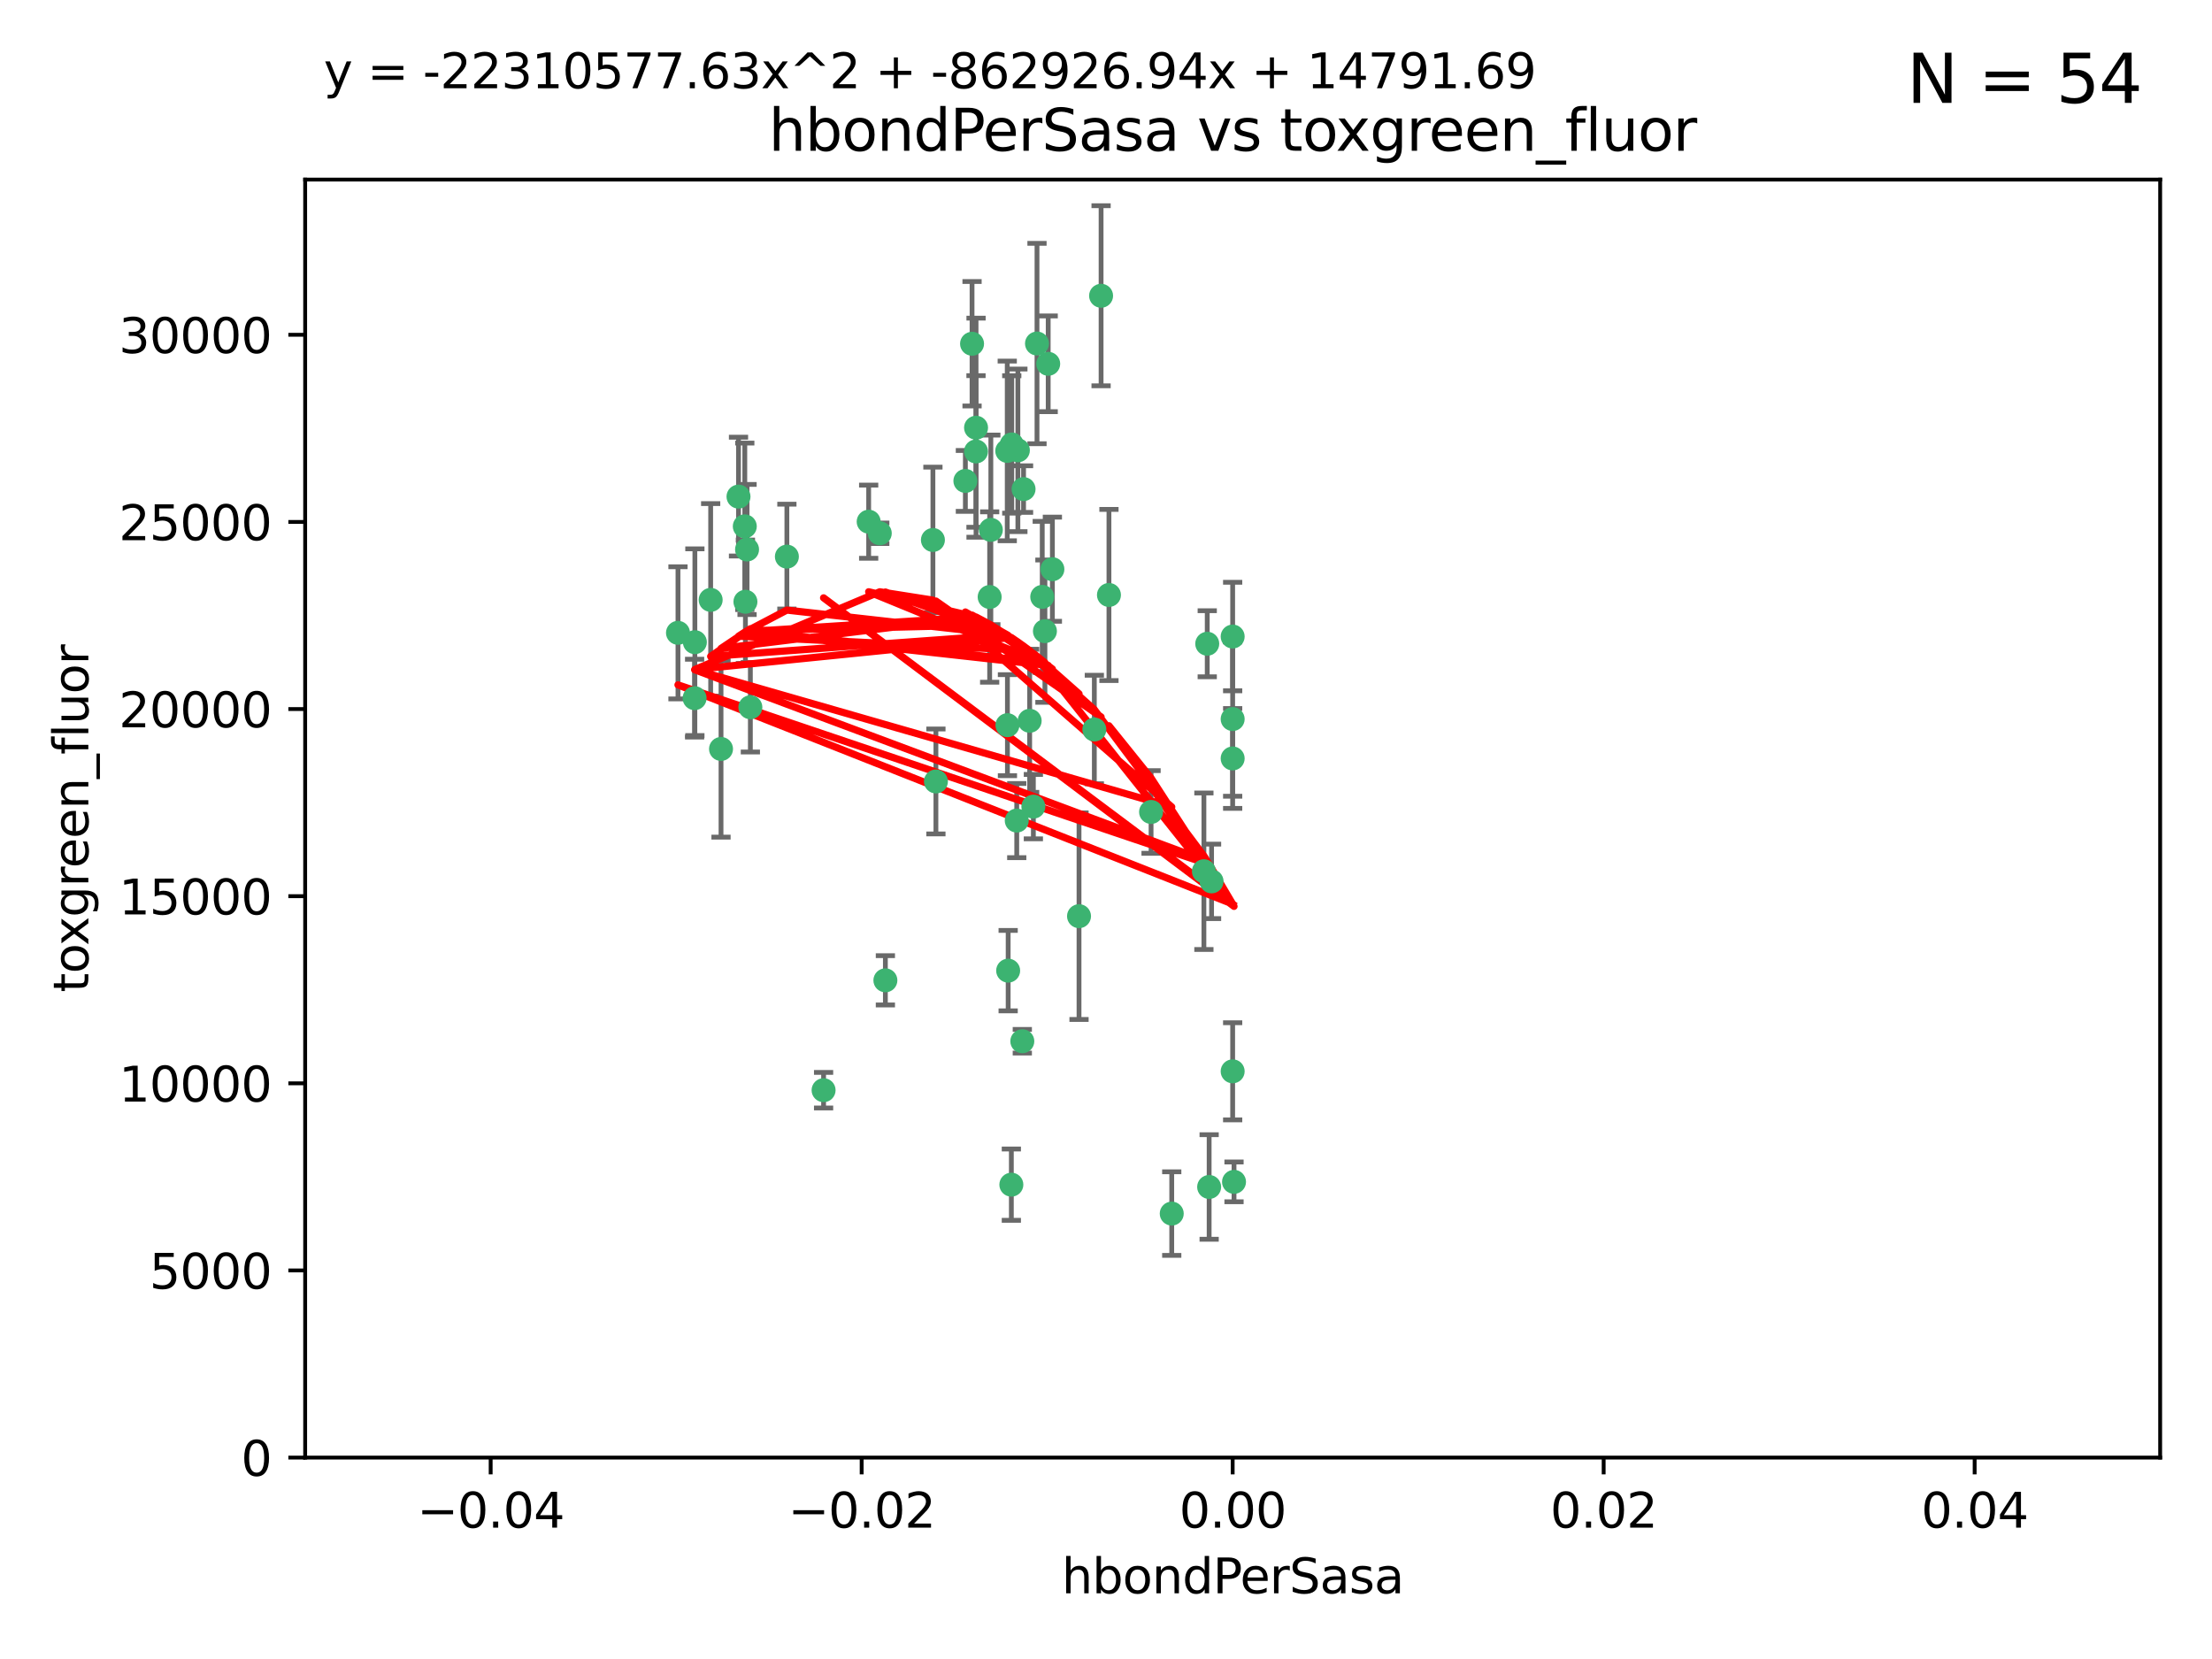 <?xml version="1.0" encoding="utf-8" standalone="no"?>
<!DOCTYPE svg PUBLIC "-//W3C//DTD SVG 1.1//EN"
  "http://www.w3.org/Graphics/SVG/1.1/DTD/svg11.dtd">
<svg xmlns:xlink="http://www.w3.org/1999/xlink" width="460.8pt" height="345.6pt" viewBox="0 0 460.8 345.6" xmlns="http://www.w3.org/2000/svg" version="1.1">
 <defs>
  <style type="text/css">*{stroke-linejoin: round; stroke-linecap: butt}</style>
 </defs>
 <g id="figure_1">
  <g id="patch_1">
   <path d="M 0 345.6 
L 460.8 345.6 
L 460.8 0 
L 0 0 
z
" style="fill: #ffffff"/>
  </g>
  <g id="axes_1">
   <g id="patch_2">
    <path d="M 63.571 303.64 
L 450 303.64 
L 450 37.411 
L 63.571 37.411 
z
" style="fill: #ffffff"/>
   </g>
   <g id="PathCollection_1">
    <defs>
     <path id="mfe874ffcd8" d="M 0 1.118 
C 0.297 1.118 0.581 1 0.791 0.791 
C 1 0.581 1.118 0.297 1.118 0 
C 1.118 -0.297 1 -0.581 0.791 -0.791 
C 0.581 -1 0.297 -1.118 0 -1.118 
C -0.297 -1.118 -0.581 -1 -0.791 -0.791 
C -1 -0.581 -1.118 -0.297 -1.118 0 
C -1.118 0.297 -1 0.581 -0.791 0.791 
C -0.581 1 -0.297 1.118 0 1.118 
z
" style="stroke: #3cb371"/>
    </defs>
    <g clip-path="url(#p0eb52a6a15)">
     <use xlink:href="#mfe874ffcd8" x="216.026" y="71.562" style="fill: #3cb371; stroke: #3cb371"/>
     <use xlink:href="#mfe874ffcd8" x="217.677" y="131.48" style="fill: #3cb371; stroke: #3cb371"/>
     <use xlink:href="#mfe874ffcd8" x="155.626" y="114.467" style="fill: #3cb371; stroke: #3cb371"/>
     <use xlink:href="#mfe874ffcd8" x="206.411" y="110.38" style="fill: #3cb371; stroke: #3cb371"/>
     <use xlink:href="#mfe874ffcd8" x="203.329" y="89.097" style="fill: #3cb371; stroke: #3cb371"/>
     <use xlink:href="#mfe874ffcd8" x="180.96" y="108.676" style="fill: #3cb371; stroke: #3cb371"/>
     <use xlink:href="#mfe874ffcd8" x="218.359" y="75.786" style="fill: #3cb371; stroke: #3cb371"/>
     <use xlink:href="#mfe874ffcd8" x="155.286" y="125.356" style="fill: #3cb371; stroke: #3cb371"/>
     <use xlink:href="#mfe874ffcd8" x="203.319" y="94.046" style="fill: #3cb371; stroke: #3cb371"/>
     <use xlink:href="#mfe874ffcd8" x="150.202" y="156.019" style="fill: #3cb371; stroke: #3cb371"/>
     <use xlink:href="#mfe874ffcd8" x="156.315" y="147.335" style="fill: #3cb371; stroke: #3cb371"/>
     <use xlink:href="#mfe874ffcd8" x="148.044" y="124.965" style="fill: #3cb371; stroke: #3cb371"/>
     <use xlink:href="#mfe874ffcd8" x="209.828" y="93.933" style="fill: #3cb371; stroke: #3cb371"/>
     <use xlink:href="#mfe874ffcd8" x="163.922" y="115.953" style="fill: #3cb371; stroke: #3cb371"/>
     <use xlink:href="#mfe874ffcd8" x="155.154" y="109.646" style="fill: #3cb371; stroke: #3cb371"/>
     <use xlink:href="#mfe874ffcd8" x="153.844" y="103.453" style="fill: #3cb371; stroke: #3cb371"/>
     <use xlink:href="#mfe874ffcd8" x="214.498" y="150.153" style="fill: #3cb371; stroke: #3cb371"/>
     <use xlink:href="#mfe874ffcd8" x="212.043" y="93.812" style="fill: #3cb371; stroke: #3cb371"/>
     <use xlink:href="#mfe874ffcd8" x="206.164" y="124.367" style="fill: #3cb371; stroke: #3cb371"/>
     <use xlink:href="#mfe874ffcd8" x="211.807" y="170.94" style="fill: #3cb371; stroke: #3cb371"/>
     <use xlink:href="#mfe874ffcd8" x="201.107" y="100.184" style="fill: #3cb371; stroke: #3cb371"/>
     <use xlink:href="#mfe874ffcd8" x="219.231" y="118.577" style="fill: #3cb371; stroke: #3cb371"/>
     <use xlink:href="#mfe874ffcd8" x="210.768" y="92.588" style="fill: #3cb371; stroke: #3cb371"/>
     <use xlink:href="#mfe874ffcd8" x="213.226" y="101.886" style="fill: #3cb371; stroke: #3cb371"/>
     <use xlink:href="#mfe874ffcd8" x="217.118" y="124.337" style="fill: #3cb371; stroke: #3cb371"/>
     <use xlink:href="#mfe874ffcd8" x="202.496" y="71.61" style="fill: #3cb371; stroke: #3cb371"/>
     <use xlink:href="#mfe874ffcd8" x="209.868" y="151.067" style="fill: #3cb371; stroke: #3cb371"/>
     <use xlink:href="#mfe874ffcd8" x="210.018" y="202.203" style="fill: #3cb371; stroke: #3cb371"/>
     <use xlink:href="#mfe874ffcd8" x="184.442" y="204.22" style="fill: #3cb371; stroke: #3cb371"/>
     <use xlink:href="#mfe874ffcd8" x="210.682" y="246.787" style="fill: #3cb371; stroke: #3cb371"/>
     <use xlink:href="#mfe874ffcd8" x="144.756" y="133.776" style="fill: #3cb371; stroke: #3cb371"/>
     <use xlink:href="#mfe874ffcd8" x="183.273" y="111.087" style="fill: #3cb371; stroke: #3cb371"/>
     <use xlink:href="#mfe874ffcd8" x="194.344" y="112.487" style="fill: #3cb371; stroke: #3cb371"/>
     <use xlink:href="#mfe874ffcd8" x="229.376" y="61.614" style="fill: #3cb371; stroke: #3cb371"/>
     <use xlink:href="#mfe874ffcd8" x="194.968" y="162.792" style="fill: #3cb371; stroke: #3cb371"/>
     <use xlink:href="#mfe874ffcd8" x="244.095" y="252.814" style="fill: #3cb371; stroke: #3cb371"/>
     <use xlink:href="#mfe874ffcd8" x="144.699" y="145.439" style="fill: #3cb371; stroke: #3cb371"/>
     <use xlink:href="#mfe874ffcd8" x="251.49" y="134.104" style="fill: #3cb371; stroke: #3cb371"/>
     <use xlink:href="#mfe874ffcd8" x="251.887" y="247.267" style="fill: #3cb371; stroke: #3cb371"/>
     <use xlink:href="#mfe874ffcd8" x="141.236" y="131.829" style="fill: #3cb371; stroke: #3cb371"/>
     <use xlink:href="#mfe874ffcd8" x="256.786" y="132.603" style="fill: #3cb371; stroke: #3cb371"/>
     <use xlink:href="#mfe874ffcd8" x="215.269" y="168.036" style="fill: #3cb371; stroke: #3cb371"/>
     <use xlink:href="#mfe874ffcd8" x="224.78" y="190.856" style="fill: #3cb371; stroke: #3cb371"/>
     <use xlink:href="#mfe874ffcd8" x="212.966" y="216.908" style="fill: #3cb371; stroke: #3cb371"/>
     <use xlink:href="#mfe874ffcd8" x="227.97" y="151.97" style="fill: #3cb371; stroke: #3cb371"/>
     <use xlink:href="#mfe874ffcd8" x="250.795" y="181.494" style="fill: #3cb371; stroke: #3cb371"/>
     <use xlink:href="#mfe874ffcd8" x="252.392" y="183.606" style="fill: #3cb371; stroke: #3cb371"/>
     <use xlink:href="#mfe874ffcd8" x="256.786" y="223.176" style="fill: #3cb371; stroke: #3cb371"/>
     <use xlink:href="#mfe874ffcd8" x="256.786" y="149.795" style="fill: #3cb371; stroke: #3cb371"/>
     <use xlink:href="#mfe874ffcd8" x="231.015" y="123.943" style="fill: #3cb371; stroke: #3cb371"/>
     <use xlink:href="#mfe874ffcd8" x="239.788" y="169.147" style="fill: #3cb371; stroke: #3cb371"/>
     <use xlink:href="#mfe874ffcd8" x="257.069" y="246.204" style="fill: #3cb371; stroke: #3cb371"/>
     <use xlink:href="#mfe874ffcd8" x="171.569" y="227.107" style="fill: #3cb371; stroke: #3cb371"/>
     <use xlink:href="#mfe874ffcd8" x="256.786" y="157.999" style="fill: #3cb371; stroke: #3cb371"/>
    </g>
   </g>
   <g id="matplotlib.axis_1">
    <g id="xtick_1">
     <g id="line2d_1">
      <defs>
       <path id="m6ca0270e21" d="M 0 0 
L 0 3.5 
" style="stroke: #000000; stroke-width: 0.8"/>
      </defs>
      <g>
       <use xlink:href="#m6ca0270e21" x="102.214" y="303.64" style="stroke: #000000; stroke-width: 0.8"/>
      </g>
     </g>
     <g id="text_1">
      <!-- −0.04 -->
      <g transform="translate(86.891 318.238)scale(0.1 -0.1)">
       <defs>
        <path id="DejaVuSans-2212" d="M 678 2272 
L 4684 2272 
L 4684 1741 
L 678 1741 
L 678 2272 
z
" transform="scale(0.016)"/>
        <path id="DejaVuSans-30" d="M 2034 4250 
Q 1547 4250 1301 3770 
Q 1056 3291 1056 2328 
Q 1056 1369 1301 889 
Q 1547 409 2034 409 
Q 2525 409 2770 889 
Q 3016 1369 3016 2328 
Q 3016 3291 2770 3770 
Q 2525 4250 2034 4250 
z
M 2034 4750 
Q 2819 4750 3233 4129 
Q 3647 3509 3647 2328 
Q 3647 1150 3233 529 
Q 2819 -91 2034 -91 
Q 1250 -91 836 529 
Q 422 1150 422 2328 
Q 422 3509 836 4129 
Q 1250 4750 2034 4750 
z
" transform="scale(0.016)"/>
        <path id="DejaVuSans-2e" d="M 684 794 
L 1344 794 
L 1344 0 
L 684 0 
L 684 794 
z
" transform="scale(0.016)"/>
        <path id="DejaVuSans-34" d="M 2419 4116 
L 825 1625 
L 2419 1625 
L 2419 4116 
z
M 2253 4666 
L 3047 4666 
L 3047 1625 
L 3713 1625 
L 3713 1100 
L 3047 1100 
L 3047 0 
L 2419 0 
L 2419 1100 
L 313 1100 
L 313 1709 
L 2253 4666 
z
" transform="scale(0.016)"/>
       </defs>
       <use xlink:href="#DejaVuSans-2212"/>
       <use xlink:href="#DejaVuSans-30" x="83.789"/>
       <use xlink:href="#DejaVuSans-2e" x="147.412"/>
       <use xlink:href="#DejaVuSans-30" x="179.199"/>
       <use xlink:href="#DejaVuSans-34" x="242.822"/>
      </g>
     </g>
    </g>
    <g id="xtick_2">
     <g id="line2d_2">
      <g>
       <use xlink:href="#m6ca0270e21" x="179.5" y="303.64" style="stroke: #000000; stroke-width: 0.8"/>
      </g>
     </g>
     <g id="text_2">
      <!-- −0.02 -->
      <g transform="translate(164.177 318.238)scale(0.1 -0.1)">
       <defs>
        <path id="DejaVuSans-32" d="M 1228 531 
L 3431 531 
L 3431 0 
L 469 0 
L 469 531 
Q 828 903 1448 1529 
Q 2069 2156 2228 2338 
Q 2531 2678 2651 2914 
Q 2772 3150 2772 3378 
Q 2772 3750 2511 3984 
Q 2250 4219 1831 4219 
Q 1534 4219 1204 4116 
Q 875 4013 500 3803 
L 500 4441 
Q 881 4594 1212 4672 
Q 1544 4750 1819 4750 
Q 2544 4750 2975 4387 
Q 3406 4025 3406 3419 
Q 3406 3131 3298 2873 
Q 3191 2616 2906 2266 
Q 2828 2175 2409 1742 
Q 1991 1309 1228 531 
z
" transform="scale(0.016)"/>
       </defs>
       <use xlink:href="#DejaVuSans-2212"/>
       <use xlink:href="#DejaVuSans-30" x="83.789"/>
       <use xlink:href="#DejaVuSans-2e" x="147.412"/>
       <use xlink:href="#DejaVuSans-30" x="179.199"/>
       <use xlink:href="#DejaVuSans-32" x="242.822"/>
      </g>
     </g>
    </g>
    <g id="xtick_3">
     <g id="line2d_3">
      <g>
       <use xlink:href="#m6ca0270e21" x="256.786" y="303.64" style="stroke: #000000; stroke-width: 0.8"/>
      </g>
     </g>
     <g id="text_3">
      <!-- 0.00 -->
      <g transform="translate(245.653 318.238)scale(0.1 -0.1)">
       <use xlink:href="#DejaVuSans-30"/>
       <use xlink:href="#DejaVuSans-2e" x="63.623"/>
       <use xlink:href="#DejaVuSans-30" x="95.41"/>
       <use xlink:href="#DejaVuSans-30" x="159.033"/>
      </g>
     </g>
    </g>
    <g id="xtick_4">
     <g id="line2d_4">
      <g>
       <use xlink:href="#m6ca0270e21" x="334.071" y="303.64" style="stroke: #000000; stroke-width: 0.8"/>
      </g>
     </g>
     <g id="text_4">
      <!-- 0.02 -->
      <g transform="translate(322.939 318.238)scale(0.1 -0.1)">
       <use xlink:href="#DejaVuSans-30"/>
       <use xlink:href="#DejaVuSans-2e" x="63.623"/>
       <use xlink:href="#DejaVuSans-30" x="95.41"/>
       <use xlink:href="#DejaVuSans-32" x="159.033"/>
      </g>
     </g>
    </g>
    <g id="xtick_5">
     <g id="line2d_5">
      <g>
       <use xlink:href="#m6ca0270e21" x="411.357" y="303.64" style="stroke: #000000; stroke-width: 0.8"/>
      </g>
     </g>
     <g id="text_5">
      <!-- 0.04 -->
      <g transform="translate(400.224 318.238)scale(0.1 -0.1)">
       <use xlink:href="#DejaVuSans-30"/>
       <use xlink:href="#DejaVuSans-2e" x="63.623"/>
       <use xlink:href="#DejaVuSans-30" x="95.41"/>
       <use xlink:href="#DejaVuSans-34" x="159.033"/>
      </g>
     </g>
    </g>
    <g id="text_6">
     <!-- hbondPerSasa -->
     <g transform="translate(221.168 331.917)scale(0.1 -0.1)">
      <defs>
       <path id="DejaVuSans-68" d="M 3513 2113 
L 3513 0 
L 2938 0 
L 2938 2094 
Q 2938 2591 2744 2837 
Q 2550 3084 2163 3084 
Q 1697 3084 1428 2787 
Q 1159 2491 1159 1978 
L 1159 0 
L 581 0 
L 581 4863 
L 1159 4863 
L 1159 2956 
Q 1366 3272 1645 3428 
Q 1925 3584 2291 3584 
Q 2894 3584 3203 3211 
Q 3513 2838 3513 2113 
z
" transform="scale(0.016)"/>
       <path id="DejaVuSans-62" d="M 3116 1747 
Q 3116 2381 2855 2742 
Q 2594 3103 2138 3103 
Q 1681 3103 1420 2742 
Q 1159 2381 1159 1747 
Q 1159 1113 1420 752 
Q 1681 391 2138 391 
Q 2594 391 2855 752 
Q 3116 1113 3116 1747 
z
M 1159 2969 
Q 1341 3281 1617 3432 
Q 1894 3584 2278 3584 
Q 2916 3584 3314 3078 
Q 3713 2572 3713 1747 
Q 3713 922 3314 415 
Q 2916 -91 2278 -91 
Q 1894 -91 1617 61 
Q 1341 213 1159 525 
L 1159 0 
L 581 0 
L 581 4863 
L 1159 4863 
L 1159 2969 
z
" transform="scale(0.016)"/>
       <path id="DejaVuSans-6f" d="M 1959 3097 
Q 1497 3097 1228 2736 
Q 959 2375 959 1747 
Q 959 1119 1226 758 
Q 1494 397 1959 397 
Q 2419 397 2687 759 
Q 2956 1122 2956 1747 
Q 2956 2369 2687 2733 
Q 2419 3097 1959 3097 
z
M 1959 3584 
Q 2709 3584 3137 3096 
Q 3566 2609 3566 1747 
Q 3566 888 3137 398 
Q 2709 -91 1959 -91 
Q 1206 -91 779 398 
Q 353 888 353 1747 
Q 353 2609 779 3096 
Q 1206 3584 1959 3584 
z
" transform="scale(0.016)"/>
       <path id="DejaVuSans-6e" d="M 3513 2113 
L 3513 0 
L 2938 0 
L 2938 2094 
Q 2938 2591 2744 2837 
Q 2550 3084 2163 3084 
Q 1697 3084 1428 2787 
Q 1159 2491 1159 1978 
L 1159 0 
L 581 0 
L 581 3500 
L 1159 3500 
L 1159 2956 
Q 1366 3272 1645 3428 
Q 1925 3584 2291 3584 
Q 2894 3584 3203 3211 
Q 3513 2838 3513 2113 
z
" transform="scale(0.016)"/>
       <path id="DejaVuSans-64" d="M 2906 2969 
L 2906 4863 
L 3481 4863 
L 3481 0 
L 2906 0 
L 2906 525 
Q 2725 213 2448 61 
Q 2172 -91 1784 -91 
Q 1150 -91 751 415 
Q 353 922 353 1747 
Q 353 2572 751 3078 
Q 1150 3584 1784 3584 
Q 2172 3584 2448 3432 
Q 2725 3281 2906 2969 
z
M 947 1747 
Q 947 1113 1208 752 
Q 1469 391 1925 391 
Q 2381 391 2643 752 
Q 2906 1113 2906 1747 
Q 2906 2381 2643 2742 
Q 2381 3103 1925 3103 
Q 1469 3103 1208 2742 
Q 947 2381 947 1747 
z
" transform="scale(0.016)"/>
       <path id="DejaVuSans-50" d="M 1259 4147 
L 1259 2394 
L 2053 2394 
Q 2494 2394 2734 2622 
Q 2975 2850 2975 3272 
Q 2975 3691 2734 3919 
Q 2494 4147 2053 4147 
L 1259 4147 
z
M 628 4666 
L 2053 4666 
Q 2838 4666 3239 4311 
Q 3641 3956 3641 3272 
Q 3641 2581 3239 2228 
Q 2838 1875 2053 1875 
L 1259 1875 
L 1259 0 
L 628 0 
L 628 4666 
z
" transform="scale(0.016)"/>
       <path id="DejaVuSans-65" d="M 3597 1894 
L 3597 1613 
L 953 1613 
Q 991 1019 1311 708 
Q 1631 397 2203 397 
Q 2534 397 2845 478 
Q 3156 559 3463 722 
L 3463 178 
Q 3153 47 2828 -22 
Q 2503 -91 2169 -91 
Q 1331 -91 842 396 
Q 353 884 353 1716 
Q 353 2575 817 3079 
Q 1281 3584 2069 3584 
Q 2775 3584 3186 3129 
Q 3597 2675 3597 1894 
z
M 3022 2063 
Q 3016 2534 2758 2815 
Q 2500 3097 2075 3097 
Q 1594 3097 1305 2825 
Q 1016 2553 972 2059 
L 3022 2063 
z
" transform="scale(0.016)"/>
       <path id="DejaVuSans-72" d="M 2631 2963 
Q 2534 3019 2420 3045 
Q 2306 3072 2169 3072 
Q 1681 3072 1420 2755 
Q 1159 2438 1159 1844 
L 1159 0 
L 581 0 
L 581 3500 
L 1159 3500 
L 1159 2956 
Q 1341 3275 1631 3429 
Q 1922 3584 2338 3584 
Q 2397 3584 2469 3576 
Q 2541 3569 2628 3553 
L 2631 2963 
z
" transform="scale(0.016)"/>
       <path id="DejaVuSans-53" d="M 3425 4513 
L 3425 3897 
Q 3066 4069 2747 4153 
Q 2428 4238 2131 4238 
Q 1616 4238 1336 4038 
Q 1056 3838 1056 3469 
Q 1056 3159 1242 3001 
Q 1428 2844 1947 2747 
L 2328 2669 
Q 3034 2534 3370 2195 
Q 3706 1856 3706 1288 
Q 3706 609 3251 259 
Q 2797 -91 1919 -91 
Q 1588 -91 1214 -16 
Q 841 59 441 206 
L 441 856 
Q 825 641 1194 531 
Q 1563 422 1919 422 
Q 2459 422 2753 634 
Q 3047 847 3047 1241 
Q 3047 1584 2836 1778 
Q 2625 1972 2144 2069 
L 1759 2144 
Q 1053 2284 737 2584 
Q 422 2884 422 3419 
Q 422 4038 858 4394 
Q 1294 4750 2059 4750 
Q 2388 4750 2728 4690 
Q 3069 4631 3425 4513 
z
" transform="scale(0.016)"/>
       <path id="DejaVuSans-61" d="M 2194 1759 
Q 1497 1759 1228 1600 
Q 959 1441 959 1056 
Q 959 750 1161 570 
Q 1363 391 1709 391 
Q 2188 391 2477 730 
Q 2766 1069 2766 1631 
L 2766 1759 
L 2194 1759 
z
M 3341 1997 
L 3341 0 
L 2766 0 
L 2766 531 
Q 2569 213 2275 61 
Q 1981 -91 1556 -91 
Q 1019 -91 701 211 
Q 384 513 384 1019 
Q 384 1609 779 1909 
Q 1175 2209 1959 2209 
L 2766 2209 
L 2766 2266 
Q 2766 2663 2505 2880 
Q 2244 3097 1772 3097 
Q 1472 3097 1187 3025 
Q 903 2953 641 2809 
L 641 3341 
Q 956 3463 1253 3523 
Q 1550 3584 1831 3584 
Q 2591 3584 2966 3190 
Q 3341 2797 3341 1997 
z
" transform="scale(0.016)"/>
       <path id="DejaVuSans-73" d="M 2834 3397 
L 2834 2853 
Q 2591 2978 2328 3040 
Q 2066 3103 1784 3103 
Q 1356 3103 1142 2972 
Q 928 2841 928 2578 
Q 928 2378 1081 2264 
Q 1234 2150 1697 2047 
L 1894 2003 
Q 2506 1872 2764 1633 
Q 3022 1394 3022 966 
Q 3022 478 2636 193 
Q 2250 -91 1575 -91 
Q 1294 -91 989 -36 
Q 684 19 347 128 
L 347 722 
Q 666 556 975 473 
Q 1284 391 1588 391 
Q 1994 391 2212 530 
Q 2431 669 2431 922 
Q 2431 1156 2273 1281 
Q 2116 1406 1581 1522 
L 1381 1569 
Q 847 1681 609 1914 
Q 372 2147 372 2553 
Q 372 3047 722 3315 
Q 1072 3584 1716 3584 
Q 2034 3584 2315 3537 
Q 2597 3491 2834 3397 
z
" transform="scale(0.016)"/>
      </defs>
      <use xlink:href="#DejaVuSans-68"/>
      <use xlink:href="#DejaVuSans-62" x="63.379"/>
      <use xlink:href="#DejaVuSans-6f" x="126.855"/>
      <use xlink:href="#DejaVuSans-6e" x="188.037"/>
      <use xlink:href="#DejaVuSans-64" x="251.416"/>
      <use xlink:href="#DejaVuSans-50" x="314.893"/>
      <use xlink:href="#DejaVuSans-65" x="371.57"/>
      <use xlink:href="#DejaVuSans-72" x="433.094"/>
      <use xlink:href="#DejaVuSans-53" x="474.207"/>
      <use xlink:href="#DejaVuSans-61" x="537.684"/>
      <use xlink:href="#DejaVuSans-73" x="598.963"/>
      <use xlink:href="#DejaVuSans-61" x="651.062"/>
     </g>
    </g>
   </g>
   <g id="matplotlib.axis_2">
    <g id="ytick_1">
     <g id="line2d_6">
      <defs>
       <path id="m9dc4042992" d="M 0 0 
L -3.5 0 
" style="stroke: #000000; stroke-width: 0.8"/>
      </defs>
      <g>
       <use xlink:href="#m9dc4042992" x="63.571" y="303.64" style="stroke: #000000; stroke-width: 0.8"/>
      </g>
     </g>
     <g id="text_7">
      <!-- 0 -->
      <g transform="translate(50.209 307.439)scale(0.1 -0.1)">
       <use xlink:href="#DejaVuSans-30"/>
      </g>
     </g>
    </g>
    <g id="ytick_2">
     <g id="line2d_7">
      <g>
       <use xlink:href="#m9dc4042992" x="63.571" y="264.657" style="stroke: #000000; stroke-width: 0.8"/>
      </g>
     </g>
     <g id="text_8">
      <!-- 5000 -->
      <g transform="translate(31.121 268.457)scale(0.1 -0.1)">
       <defs>
        <path id="DejaVuSans-35" d="M 691 4666 
L 3169 4666 
L 3169 4134 
L 1269 4134 
L 1269 2991 
Q 1406 3038 1543 3061 
Q 1681 3084 1819 3084 
Q 2600 3084 3056 2656 
Q 3513 2228 3513 1497 
Q 3513 744 3044 326 
Q 2575 -91 1722 -91 
Q 1428 -91 1123 -41 
Q 819 9 494 109 
L 494 744 
Q 775 591 1075 516 
Q 1375 441 1709 441 
Q 2250 441 2565 725 
Q 2881 1009 2881 1497 
Q 2881 1984 2565 2268 
Q 2250 2553 1709 2553 
Q 1456 2553 1204 2497 
Q 953 2441 691 2322 
L 691 4666 
z
" transform="scale(0.016)"/>
       </defs>
       <use xlink:href="#DejaVuSans-35"/>
       <use xlink:href="#DejaVuSans-30" x="63.623"/>
       <use xlink:href="#DejaVuSans-30" x="127.246"/>
       <use xlink:href="#DejaVuSans-30" x="190.869"/>
      </g>
     </g>
    </g>
    <g id="ytick_3">
     <g id="line2d_8">
      <g>
       <use xlink:href="#m9dc4042992" x="63.571" y="225.675" style="stroke: #000000; stroke-width: 0.8"/>
      </g>
     </g>
     <g id="text_9">
      <!-- 10000 -->
      <g transform="translate(24.759 229.474)scale(0.1 -0.1)">
       <defs>
        <path id="DejaVuSans-31" d="M 794 531 
L 1825 531 
L 1825 4091 
L 703 3866 
L 703 4441 
L 1819 4666 
L 2450 4666 
L 2450 531 
L 3481 531 
L 3481 0 
L 794 0 
L 794 531 
z
" transform="scale(0.016)"/>
       </defs>
       <use xlink:href="#DejaVuSans-31"/>
       <use xlink:href="#DejaVuSans-30" x="63.623"/>
       <use xlink:href="#DejaVuSans-30" x="127.246"/>
       <use xlink:href="#DejaVuSans-30" x="190.869"/>
       <use xlink:href="#DejaVuSans-30" x="254.492"/>
      </g>
     </g>
    </g>
    <g id="ytick_4">
     <g id="line2d_9">
      <g>
       <use xlink:href="#m9dc4042992" x="63.571" y="186.692" style="stroke: #000000; stroke-width: 0.8"/>
      </g>
     </g>
     <g id="text_10">
      <!-- 15000 -->
      <g transform="translate(24.759 190.492)scale(0.1 -0.1)">
       <use xlink:href="#DejaVuSans-31"/>
       <use xlink:href="#DejaVuSans-35" x="63.623"/>
       <use xlink:href="#DejaVuSans-30" x="127.246"/>
       <use xlink:href="#DejaVuSans-30" x="190.869"/>
       <use xlink:href="#DejaVuSans-30" x="254.492"/>
      </g>
     </g>
    </g>
    <g id="ytick_5">
     <g id="line2d_10">
      <g>
       <use xlink:href="#m9dc4042992" x="63.571" y="147.71" style="stroke: #000000; stroke-width: 0.8"/>
      </g>
     </g>
     <g id="text_11">
      <!-- 20000 -->
      <g transform="translate(24.759 151.509)scale(0.1 -0.1)">
       <use xlink:href="#DejaVuSans-32"/>
       <use xlink:href="#DejaVuSans-30" x="63.623"/>
       <use xlink:href="#DejaVuSans-30" x="127.246"/>
       <use xlink:href="#DejaVuSans-30" x="190.869"/>
       <use xlink:href="#DejaVuSans-30" x="254.492"/>
      </g>
     </g>
    </g>
    <g id="ytick_6">
     <g id="line2d_11">
      <g>
       <use xlink:href="#m9dc4042992" x="63.571" y="108.727" style="stroke: #000000; stroke-width: 0.8"/>
      </g>
     </g>
     <g id="text_12">
      <!-- 25000 -->
      <g transform="translate(24.759 112.527)scale(0.1 -0.1)">
       <use xlink:href="#DejaVuSans-32"/>
       <use xlink:href="#DejaVuSans-35" x="63.623"/>
       <use xlink:href="#DejaVuSans-30" x="127.246"/>
       <use xlink:href="#DejaVuSans-30" x="190.869"/>
       <use xlink:href="#DejaVuSans-30" x="254.492"/>
      </g>
     </g>
    </g>
    <g id="ytick_7">
     <g id="line2d_12">
      <g>
       <use xlink:href="#m9dc4042992" x="63.571" y="69.745" style="stroke: #000000; stroke-width: 0.8"/>
      </g>
     </g>
     <g id="text_13">
      <!-- 30000 -->
      <g transform="translate(24.759 73.544)scale(0.1 -0.1)">
       <defs>
        <path id="DejaVuSans-33" d="M 2597 2516 
Q 3050 2419 3304 2112 
Q 3559 1806 3559 1356 
Q 3559 666 3084 287 
Q 2609 -91 1734 -91 
Q 1441 -91 1130 -33 
Q 819 25 488 141 
L 488 750 
Q 750 597 1062 519 
Q 1375 441 1716 441 
Q 2309 441 2620 675 
Q 2931 909 2931 1356 
Q 2931 1769 2642 2001 
Q 2353 2234 1838 2234 
L 1294 2234 
L 1294 2753 
L 1863 2753 
Q 2328 2753 2575 2939 
Q 2822 3125 2822 3475 
Q 2822 3834 2567 4026 
Q 2313 4219 1838 4219 
Q 1578 4219 1281 4162 
Q 984 4106 628 3988 
L 628 4550 
Q 988 4650 1302 4700 
Q 1616 4750 1894 4750 
Q 2613 4750 3031 4423 
Q 3450 4097 3450 3541 
Q 3450 3153 3228 2886 
Q 3006 2619 2597 2516 
z
" transform="scale(0.016)"/>
       </defs>
       <use xlink:href="#DejaVuSans-33"/>
       <use xlink:href="#DejaVuSans-30" x="63.623"/>
       <use xlink:href="#DejaVuSans-30" x="127.246"/>
       <use xlink:href="#DejaVuSans-30" x="190.869"/>
       <use xlink:href="#DejaVuSans-30" x="254.492"/>
      </g>
     </g>
    </g>
    <g id="text_14">
     <!-- toxgreen_fluor -->
     <g transform="translate(18.401 206.72)rotate(-90)scale(0.1 -0.1)">
      <defs>
       <path id="DejaVuSans-74" d="M 1172 4494 
L 1172 3500 
L 2356 3500 
L 2356 3053 
L 1172 3053 
L 1172 1153 
Q 1172 725 1289 603 
Q 1406 481 1766 481 
L 2356 481 
L 2356 0 
L 1766 0 
Q 1100 0 847 248 
Q 594 497 594 1153 
L 594 3053 
L 172 3053 
L 172 3500 
L 594 3500 
L 594 4494 
L 1172 4494 
z
" transform="scale(0.016)"/>
       <path id="DejaVuSans-78" d="M 3513 3500 
L 2247 1797 
L 3578 0 
L 2900 0 
L 1881 1375 
L 863 0 
L 184 0 
L 1544 1831 
L 300 3500 
L 978 3500 
L 1906 2253 
L 2834 3500 
L 3513 3500 
z
" transform="scale(0.016)"/>
       <path id="DejaVuSans-67" d="M 2906 1791 
Q 2906 2416 2648 2759 
Q 2391 3103 1925 3103 
Q 1463 3103 1205 2759 
Q 947 2416 947 1791 
Q 947 1169 1205 825 
Q 1463 481 1925 481 
Q 2391 481 2648 825 
Q 2906 1169 2906 1791 
z
M 3481 434 
Q 3481 -459 3084 -895 
Q 2688 -1331 1869 -1331 
Q 1566 -1331 1297 -1286 
Q 1028 -1241 775 -1147 
L 775 -588 
Q 1028 -725 1275 -790 
Q 1522 -856 1778 -856 
Q 2344 -856 2625 -561 
Q 2906 -266 2906 331 
L 2906 616 
Q 2728 306 2450 153 
Q 2172 0 1784 0 
Q 1141 0 747 490 
Q 353 981 353 1791 
Q 353 2603 747 3093 
Q 1141 3584 1784 3584 
Q 2172 3584 2450 3431 
Q 2728 3278 2906 2969 
L 2906 3500 
L 3481 3500 
L 3481 434 
z
" transform="scale(0.016)"/>
       <path id="DejaVuSans-5f" d="M 3263 -1063 
L 3263 -1509 
L -63 -1509 
L -63 -1063 
L 3263 -1063 
z
" transform="scale(0.016)"/>
       <path id="DejaVuSans-66" d="M 2375 4863 
L 2375 4384 
L 1825 4384 
Q 1516 4384 1395 4259 
Q 1275 4134 1275 3809 
L 1275 3500 
L 2222 3500 
L 2222 3053 
L 1275 3053 
L 1275 0 
L 697 0 
L 697 3053 
L 147 3053 
L 147 3500 
L 697 3500 
L 697 3744 
Q 697 4328 969 4595 
Q 1241 4863 1831 4863 
L 2375 4863 
z
" transform="scale(0.016)"/>
       <path id="DejaVuSans-6c" d="M 603 4863 
L 1178 4863 
L 1178 0 
L 603 0 
L 603 4863 
z
" transform="scale(0.016)"/>
       <path id="DejaVuSans-75" d="M 544 1381 
L 544 3500 
L 1119 3500 
L 1119 1403 
Q 1119 906 1312 657 
Q 1506 409 1894 409 
Q 2359 409 2629 706 
Q 2900 1003 2900 1516 
L 2900 3500 
L 3475 3500 
L 3475 0 
L 2900 0 
L 2900 538 
Q 2691 219 2414 64 
Q 2138 -91 1772 -91 
Q 1169 -91 856 284 
Q 544 659 544 1381 
z
M 1991 3584 
L 1991 3584 
z
" transform="scale(0.016)"/>
      </defs>
      <use xlink:href="#DejaVuSans-74"/>
      <use xlink:href="#DejaVuSans-6f" x="39.209"/>
      <use xlink:href="#DejaVuSans-78" x="97.266"/>
      <use xlink:href="#DejaVuSans-67" x="156.445"/>
      <use xlink:href="#DejaVuSans-72" x="219.922"/>
      <use xlink:href="#DejaVuSans-65" x="258.785"/>
      <use xlink:href="#DejaVuSans-65" x="320.309"/>
      <use xlink:href="#DejaVuSans-6e" x="381.832"/>
      <use xlink:href="#DejaVuSans-5f" x="445.211"/>
      <use xlink:href="#DejaVuSans-66" x="495.211"/>
      <use xlink:href="#DejaVuSans-6c" x="530.416"/>
      <use xlink:href="#DejaVuSans-75" x="558.199"/>
      <use xlink:href="#DejaVuSans-6f" x="621.578"/>
      <use xlink:href="#DejaVuSans-72" x="682.76"/>
     </g>
    </g>
   </g>
   <g id="LineCollection_1">
    <path d="M 216.026 92.434 
L 216.026 50.691 
" clip-path="url(#p0eb52a6a15)" style="fill: none; stroke: #696969"/>
    <path d="M 217.677 146.307 
L 217.677 116.654 
" clip-path="url(#p0eb52a6a15)" style="fill: none; stroke: #696969"/>
    <path d="M 155.626 128.017 
L 155.626 100.917 
" clip-path="url(#p0eb52a6a15)" style="fill: none; stroke: #696969"/>
    <path d="M 206.411 130.124 
L 206.411 90.636 
" clip-path="url(#p0eb52a6a15)" style="fill: none; stroke: #696969"/>
    <path d="M 203.329 111.917 
L 203.329 66.277 
" clip-path="url(#p0eb52a6a15)" style="fill: none; stroke: #696969"/>
    <path d="M 180.96 116.296 
L 180.96 101.057 
" clip-path="url(#p0eb52a6a15)" style="fill: none; stroke: #696969"/>
    <path d="M 218.359 85.756 
L 218.359 65.815 
" clip-path="url(#p0eb52a6a15)" style="fill: none; stroke: #696969"/>
    <path d="M 155.286 138.211 
L 155.286 112.501 
" clip-path="url(#p0eb52a6a15)" style="fill: none; stroke: #696969"/>
    <path d="M 203.319 109.836 
L 203.319 78.257 
" clip-path="url(#p0eb52a6a15)" style="fill: none; stroke: #696969"/>
    <path d="M 150.202 174.39 
L 150.202 137.647 
" clip-path="url(#p0eb52a6a15)" style="fill: none; stroke: #696969"/>
    <path d="M 156.315 156.65 
L 156.315 138.02 
" clip-path="url(#p0eb52a6a15)" style="fill: none; stroke: #696969"/>
    <path d="M 148.044 145.018 
L 148.044 104.912 
" clip-path="url(#p0eb52a6a15)" style="fill: none; stroke: #696969"/>
    <path d="M 209.828 112.649 
L 209.828 75.218 
" clip-path="url(#p0eb52a6a15)" style="fill: none; stroke: #696969"/>
    <path d="M 163.922 126.872 
L 163.922 105.035 
" clip-path="url(#p0eb52a6a15)" style="fill: none; stroke: #696969"/>
    <path d="M 155.154 126.988 
L 155.154 92.305 
" clip-path="url(#p0eb52a6a15)" style="fill: none; stroke: #696969"/>
    <path d="M 153.844 115.826 
L 153.844 91.08 
" clip-path="url(#p0eb52a6a15)" style="fill: none; stroke: #696969"/>
    <path d="M 214.498 165.057 
L 214.498 135.25 
" clip-path="url(#p0eb52a6a15)" style="fill: none; stroke: #696969"/>
    <path d="M 212.043 110.745 
L 212.043 76.878 
" clip-path="url(#p0eb52a6a15)" style="fill: none; stroke: #696969"/>
    <path d="M 206.164 142.114 
L 206.164 106.621 
" clip-path="url(#p0eb52a6a15)" style="fill: none; stroke: #696969"/>
    <path d="M 211.807 178.667 
L 211.807 163.212 
" clip-path="url(#p0eb52a6a15)" style="fill: none; stroke: #696969"/>
    <path d="M 201.107 106.525 
L 201.107 93.844 
" clip-path="url(#p0eb52a6a15)" style="fill: none; stroke: #696969"/>
    <path d="M 219.231 129.424 
L 219.231 107.731 
" clip-path="url(#p0eb52a6a15)" style="fill: none; stroke: #696969"/>
    <path d="M 210.768 106.902 
L 210.768 78.274 
" clip-path="url(#p0eb52a6a15)" style="fill: none; stroke: #696969"/>
    <path d="M 213.226 106.741 
L 213.226 97.032 
" clip-path="url(#p0eb52a6a15)" style="fill: none; stroke: #696969"/>
    <path d="M 217.118 140.07 
L 217.118 108.604 
" clip-path="url(#p0eb52a6a15)" style="fill: none; stroke: #696969"/>
    <path d="M 202.496 84.576 
L 202.496 58.645 
" clip-path="url(#p0eb52a6a15)" style="fill: none; stroke: #696969"/>
    <path d="M 209.868 161.588 
L 209.868 140.547 
" clip-path="url(#p0eb52a6a15)" style="fill: none; stroke: #696969"/>
    <path d="M 210.018 210.579 
L 210.018 193.826 
" clip-path="url(#p0eb52a6a15)" style="fill: none; stroke: #696969"/>
    <path d="M 184.442 209.352 
L 184.442 199.087 
" clip-path="url(#p0eb52a6a15)" style="fill: none; stroke: #696969"/>
    <path d="M 210.682 254.215 
L 210.682 239.358 
" clip-path="url(#p0eb52a6a15)" style="fill: none; stroke: #696969"/>
    <path d="M 144.756 153.222 
L 144.756 114.33 
" clip-path="url(#p0eb52a6a15)" style="fill: none; stroke: #696969"/>
    <path d="M 183.273 113.226 
L 183.273 108.949 
" clip-path="url(#p0eb52a6a15)" style="fill: none; stroke: #696969"/>
    <path d="M 194.344 127.655 
L 194.344 97.319 
" clip-path="url(#p0eb52a6a15)" style="fill: none; stroke: #696969"/>
    <path d="M 229.376 80.373 
L 229.376 42.855 
" clip-path="url(#p0eb52a6a15)" style="fill: none; stroke: #696969"/>
    <path d="M 194.968 173.718 
L 194.968 151.865 
" clip-path="url(#p0eb52a6a15)" style="fill: none; stroke: #696969"/>
    <path d="M 244.095 261.522 
L 244.095 244.105 
" clip-path="url(#p0eb52a6a15)" style="fill: none; stroke: #696969"/>
    <path d="M 144.699 153.546 
L 144.699 137.331 
" clip-path="url(#p0eb52a6a15)" style="fill: none; stroke: #696969"/>
    <path d="M 251.49 140.983 
L 251.49 127.226 
" clip-path="url(#p0eb52a6a15)" style="fill: none; stroke: #696969"/>
    <path d="M 251.887 258.157 
L 251.887 236.377 
" clip-path="url(#p0eb52a6a15)" style="fill: none; stroke: #696969"/>
    <path d="M 141.236 145.591 
L 141.236 118.067 
" clip-path="url(#p0eb52a6a15)" style="fill: none; stroke: #696969"/>
    <path d="M 256.786 143.904 
L 256.786 121.303 
" clip-path="url(#p0eb52a6a15)" style="fill: none; stroke: #696969"/>
    <path d="M 215.269 174.742 
L 215.269 161.329 
" clip-path="url(#p0eb52a6a15)" style="fill: none; stroke: #696969"/>
    <path d="M 224.78 212.373 
L 224.78 169.339 
" clip-path="url(#p0eb52a6a15)" style="fill: none; stroke: #696969"/>
    <path d="M 212.966 219.374 
L 212.966 214.442 
" clip-path="url(#p0eb52a6a15)" style="fill: none; stroke: #696969"/>
    <path d="M 227.97 163.271 
L 227.97 140.669 
" clip-path="url(#p0eb52a6a15)" style="fill: none; stroke: #696969"/>
    <path d="M 250.795 197.796 
L 250.795 165.192 
" clip-path="url(#p0eb52a6a15)" style="fill: none; stroke: #696969"/>
    <path d="M 252.392 191.362 
L 252.392 175.85 
" clip-path="url(#p0eb52a6a15)" style="fill: none; stroke: #696969"/>
    <path d="M 256.786 233.292 
L 256.786 213.059 
" clip-path="url(#p0eb52a6a15)" style="fill: none; stroke: #696969"/>
    <path d="M 256.786 165.867 
L 256.786 133.723 
" clip-path="url(#p0eb52a6a15)" style="fill: none; stroke: #696969"/>
    <path d="M 231.015 141.769 
L 231.015 106.117 
" clip-path="url(#p0eb52a6a15)" style="fill: none; stroke: #696969"/>
    <path d="M 239.788 177.757 
L 239.788 160.538 
" clip-path="url(#p0eb52a6a15)" style="fill: none; stroke: #696969"/>
    <path d="M 257.069 250.348 
L 257.069 242.06 
" clip-path="url(#p0eb52a6a15)" style="fill: none; stroke: #696969"/>
    <path d="M 171.569 230.811 
L 171.569 223.403 
" clip-path="url(#p0eb52a6a15)" style="fill: none; stroke: #696969"/>
    <path d="M 256.786 168.403 
L 256.786 147.594 
" clip-path="url(#p0eb52a6a15)" style="fill: none; stroke: #696969"/>
   </g>
   <g id="line2d_13">
    <defs>
     <path id="mbf95b629cb" d="M 2 0 
L -2 -0 
" style="stroke: #696969"/>
    </defs>
    <g clip-path="url(#p0eb52a6a15)">
     <use xlink:href="#mbf95b629cb" x="216.026" y="92.434" style="fill: #696969; stroke: #696969"/>
     <use xlink:href="#mbf95b629cb" x="217.677" y="146.307" style="fill: #696969; stroke: #696969"/>
     <use xlink:href="#mbf95b629cb" x="155.626" y="128.017" style="fill: #696969; stroke: #696969"/>
     <use xlink:href="#mbf95b629cb" x="206.411" y="130.124" style="fill: #696969; stroke: #696969"/>
     <use xlink:href="#mbf95b629cb" x="203.329" y="111.917" style="fill: #696969; stroke: #696969"/>
     <use xlink:href="#mbf95b629cb" x="180.96" y="116.296" style="fill: #696969; stroke: #696969"/>
     <use xlink:href="#mbf95b629cb" x="218.359" y="85.756" style="fill: #696969; stroke: #696969"/>
     <use xlink:href="#mbf95b629cb" x="155.286" y="138.211" style="fill: #696969; stroke: #696969"/>
     <use xlink:href="#mbf95b629cb" x="203.319" y="109.836" style="fill: #696969; stroke: #696969"/>
     <use xlink:href="#mbf95b629cb" x="150.202" y="174.39" style="fill: #696969; stroke: #696969"/>
     <use xlink:href="#mbf95b629cb" x="156.315" y="156.65" style="fill: #696969; stroke: #696969"/>
     <use xlink:href="#mbf95b629cb" x="148.044" y="145.018" style="fill: #696969; stroke: #696969"/>
     <use xlink:href="#mbf95b629cb" x="209.828" y="112.649" style="fill: #696969; stroke: #696969"/>
     <use xlink:href="#mbf95b629cb" x="163.922" y="126.872" style="fill: #696969; stroke: #696969"/>
     <use xlink:href="#mbf95b629cb" x="155.154" y="126.988" style="fill: #696969; stroke: #696969"/>
     <use xlink:href="#mbf95b629cb" x="153.844" y="115.826" style="fill: #696969; stroke: #696969"/>
     <use xlink:href="#mbf95b629cb" x="214.498" y="165.057" style="fill: #696969; stroke: #696969"/>
     <use xlink:href="#mbf95b629cb" x="212.043" y="110.745" style="fill: #696969; stroke: #696969"/>
     <use xlink:href="#mbf95b629cb" x="206.164" y="142.114" style="fill: #696969; stroke: #696969"/>
     <use xlink:href="#mbf95b629cb" x="211.807" y="178.667" style="fill: #696969; stroke: #696969"/>
     <use xlink:href="#mbf95b629cb" x="201.107" y="106.525" style="fill: #696969; stroke: #696969"/>
     <use xlink:href="#mbf95b629cb" x="219.231" y="129.424" style="fill: #696969; stroke: #696969"/>
     <use xlink:href="#mbf95b629cb" x="210.768" y="106.902" style="fill: #696969; stroke: #696969"/>
     <use xlink:href="#mbf95b629cb" x="213.226" y="106.741" style="fill: #696969; stroke: #696969"/>
     <use xlink:href="#mbf95b629cb" x="217.118" y="140.07" style="fill: #696969; stroke: #696969"/>
     <use xlink:href="#mbf95b629cb" x="202.496" y="84.576" style="fill: #696969; stroke: #696969"/>
     <use xlink:href="#mbf95b629cb" x="209.868" y="161.588" style="fill: #696969; stroke: #696969"/>
     <use xlink:href="#mbf95b629cb" x="210.018" y="210.579" style="fill: #696969; stroke: #696969"/>
     <use xlink:href="#mbf95b629cb" x="184.442" y="209.352" style="fill: #696969; stroke: #696969"/>
     <use xlink:href="#mbf95b629cb" x="210.682" y="254.215" style="fill: #696969; stroke: #696969"/>
     <use xlink:href="#mbf95b629cb" x="144.756" y="153.222" style="fill: #696969; stroke: #696969"/>
     <use xlink:href="#mbf95b629cb" x="183.273" y="113.226" style="fill: #696969; stroke: #696969"/>
     <use xlink:href="#mbf95b629cb" x="194.344" y="127.655" style="fill: #696969; stroke: #696969"/>
     <use xlink:href="#mbf95b629cb" x="229.376" y="80.373" style="fill: #696969; stroke: #696969"/>
     <use xlink:href="#mbf95b629cb" x="194.968" y="173.718" style="fill: #696969; stroke: #696969"/>
     <use xlink:href="#mbf95b629cb" x="244.095" y="261.522" style="fill: #696969; stroke: #696969"/>
     <use xlink:href="#mbf95b629cb" x="144.699" y="153.546" style="fill: #696969; stroke: #696969"/>
     <use xlink:href="#mbf95b629cb" x="251.49" y="140.983" style="fill: #696969; stroke: #696969"/>
     <use xlink:href="#mbf95b629cb" x="251.887" y="258.157" style="fill: #696969; stroke: #696969"/>
     <use xlink:href="#mbf95b629cb" x="141.236" y="145.591" style="fill: #696969; stroke: #696969"/>
     <use xlink:href="#mbf95b629cb" x="256.786" y="143.904" style="fill: #696969; stroke: #696969"/>
     <use xlink:href="#mbf95b629cb" x="215.269" y="174.742" style="fill: #696969; stroke: #696969"/>
     <use xlink:href="#mbf95b629cb" x="224.78" y="212.373" style="fill: #696969; stroke: #696969"/>
     <use xlink:href="#mbf95b629cb" x="212.966" y="219.374" style="fill: #696969; stroke: #696969"/>
     <use xlink:href="#mbf95b629cb" x="227.97" y="163.271" style="fill: #696969; stroke: #696969"/>
     <use xlink:href="#mbf95b629cb" x="250.795" y="197.796" style="fill: #696969; stroke: #696969"/>
     <use xlink:href="#mbf95b629cb" x="252.392" y="191.362" style="fill: #696969; stroke: #696969"/>
     <use xlink:href="#mbf95b629cb" x="256.786" y="233.292" style="fill: #696969; stroke: #696969"/>
     <use xlink:href="#mbf95b629cb" x="256.786" y="165.867" style="fill: #696969; stroke: #696969"/>
     <use xlink:href="#mbf95b629cb" x="231.015" y="141.769" style="fill: #696969; stroke: #696969"/>
     <use xlink:href="#mbf95b629cb" x="239.788" y="177.757" style="fill: #696969; stroke: #696969"/>
     <use xlink:href="#mbf95b629cb" x="257.069" y="250.348" style="fill: #696969; stroke: #696969"/>
     <use xlink:href="#mbf95b629cb" x="171.569" y="230.811" style="fill: #696969; stroke: #696969"/>
     <use xlink:href="#mbf95b629cb" x="256.786" y="168.403" style="fill: #696969; stroke: #696969"/>
    </g>
   </g>
   <g id="line2d_14">
    <g clip-path="url(#p0eb52a6a15)">
     <use xlink:href="#mbf95b629cb" x="216.026" y="50.691" style="fill: #696969; stroke: #696969"/>
     <use xlink:href="#mbf95b629cb" x="217.677" y="116.654" style="fill: #696969; stroke: #696969"/>
     <use xlink:href="#mbf95b629cb" x="155.626" y="100.917" style="fill: #696969; stroke: #696969"/>
     <use xlink:href="#mbf95b629cb" x="206.411" y="90.636" style="fill: #696969; stroke: #696969"/>
     <use xlink:href="#mbf95b629cb" x="203.329" y="66.277" style="fill: #696969; stroke: #696969"/>
     <use xlink:href="#mbf95b629cb" x="180.96" y="101.057" style="fill: #696969; stroke: #696969"/>
     <use xlink:href="#mbf95b629cb" x="218.359" y="65.815" style="fill: #696969; stroke: #696969"/>
     <use xlink:href="#mbf95b629cb" x="155.286" y="112.501" style="fill: #696969; stroke: #696969"/>
     <use xlink:href="#mbf95b629cb" x="203.319" y="78.257" style="fill: #696969; stroke: #696969"/>
     <use xlink:href="#mbf95b629cb" x="150.202" y="137.647" style="fill: #696969; stroke: #696969"/>
     <use xlink:href="#mbf95b629cb" x="156.315" y="138.02" style="fill: #696969; stroke: #696969"/>
     <use xlink:href="#mbf95b629cb" x="148.044" y="104.912" style="fill: #696969; stroke: #696969"/>
     <use xlink:href="#mbf95b629cb" x="209.828" y="75.218" style="fill: #696969; stroke: #696969"/>
     <use xlink:href="#mbf95b629cb" x="163.922" y="105.035" style="fill: #696969; stroke: #696969"/>
     <use xlink:href="#mbf95b629cb" x="155.154" y="92.305" style="fill: #696969; stroke: #696969"/>
     <use xlink:href="#mbf95b629cb" x="153.844" y="91.08" style="fill: #696969; stroke: #696969"/>
     <use xlink:href="#mbf95b629cb" x="214.498" y="135.25" style="fill: #696969; stroke: #696969"/>
     <use xlink:href="#mbf95b629cb" x="212.043" y="76.878" style="fill: #696969; stroke: #696969"/>
     <use xlink:href="#mbf95b629cb" x="206.164" y="106.621" style="fill: #696969; stroke: #696969"/>
     <use xlink:href="#mbf95b629cb" x="211.807" y="163.212" style="fill: #696969; stroke: #696969"/>
     <use xlink:href="#mbf95b629cb" x="201.107" y="93.844" style="fill: #696969; stroke: #696969"/>
     <use xlink:href="#mbf95b629cb" x="219.231" y="107.731" style="fill: #696969; stroke: #696969"/>
     <use xlink:href="#mbf95b629cb" x="210.768" y="78.274" style="fill: #696969; stroke: #696969"/>
     <use xlink:href="#mbf95b629cb" x="213.226" y="97.032" style="fill: #696969; stroke: #696969"/>
     <use xlink:href="#mbf95b629cb" x="217.118" y="108.604" style="fill: #696969; stroke: #696969"/>
     <use xlink:href="#mbf95b629cb" x="202.496" y="58.645" style="fill: #696969; stroke: #696969"/>
     <use xlink:href="#mbf95b629cb" x="209.868" y="140.547" style="fill: #696969; stroke: #696969"/>
     <use xlink:href="#mbf95b629cb" x="210.018" y="193.826" style="fill: #696969; stroke: #696969"/>
     <use xlink:href="#mbf95b629cb" x="184.442" y="199.087" style="fill: #696969; stroke: #696969"/>
     <use xlink:href="#mbf95b629cb" x="210.682" y="239.358" style="fill: #696969; stroke: #696969"/>
     <use xlink:href="#mbf95b629cb" x="144.756" y="114.33" style="fill: #696969; stroke: #696969"/>
     <use xlink:href="#mbf95b629cb" x="183.273" y="108.949" style="fill: #696969; stroke: #696969"/>
     <use xlink:href="#mbf95b629cb" x="194.344" y="97.319" style="fill: #696969; stroke: #696969"/>
     <use xlink:href="#mbf95b629cb" x="229.376" y="42.855" style="fill: #696969; stroke: #696969"/>
     <use xlink:href="#mbf95b629cb" x="194.968" y="151.865" style="fill: #696969; stroke: #696969"/>
     <use xlink:href="#mbf95b629cb" x="244.095" y="244.105" style="fill: #696969; stroke: #696969"/>
     <use xlink:href="#mbf95b629cb" x="144.699" y="137.331" style="fill: #696969; stroke: #696969"/>
     <use xlink:href="#mbf95b629cb" x="251.49" y="127.226" style="fill: #696969; stroke: #696969"/>
     <use xlink:href="#mbf95b629cb" x="251.887" y="236.377" style="fill: #696969; stroke: #696969"/>
     <use xlink:href="#mbf95b629cb" x="141.236" y="118.067" style="fill: #696969; stroke: #696969"/>
     <use xlink:href="#mbf95b629cb" x="256.786" y="121.303" style="fill: #696969; stroke: #696969"/>
     <use xlink:href="#mbf95b629cb" x="215.269" y="161.329" style="fill: #696969; stroke: #696969"/>
     <use xlink:href="#mbf95b629cb" x="224.78" y="169.339" style="fill: #696969; stroke: #696969"/>
     <use xlink:href="#mbf95b629cb" x="212.966" y="214.442" style="fill: #696969; stroke: #696969"/>
     <use xlink:href="#mbf95b629cb" x="227.97" y="140.669" style="fill: #696969; stroke: #696969"/>
     <use xlink:href="#mbf95b629cb" x="250.795" y="165.192" style="fill: #696969; stroke: #696969"/>
     <use xlink:href="#mbf95b629cb" x="252.392" y="175.85" style="fill: #696969; stroke: #696969"/>
     <use xlink:href="#mbf95b629cb" x="256.786" y="213.059" style="fill: #696969; stroke: #696969"/>
     <use xlink:href="#mbf95b629cb" x="256.786" y="133.723" style="fill: #696969; stroke: #696969"/>
     <use xlink:href="#mbf95b629cb" x="231.015" y="106.117" style="fill: #696969; stroke: #696969"/>
     <use xlink:href="#mbf95b629cb" x="239.788" y="160.538" style="fill: #696969; stroke: #696969"/>
     <use xlink:href="#mbf95b629cb" x="257.069" y="242.06" style="fill: #696969; stroke: #696969"/>
     <use xlink:href="#mbf95b629cb" x="171.569" y="223.403" style="fill: #696969; stroke: #696969"/>
     <use xlink:href="#mbf95b629cb" x="256.786" y="147.594" style="fill: #696969; stroke: #696969"/>
    </g>
   </g>
   <g id="line2d_15">
    <path d="M 216.026 136.705 
L 217.677 138.044 
L 155.626 131.398 
L 206.411 130.172 
L 203.329 128.534 
L 180.96 123.276 
L 218.359 138.615 
L 155.286 131.609 
L 203.319 128.53 
L 150.202 135.08 
L 156.315 130.979 
L 148.044 136.736 
L 209.828 132.247 
L 163.922 127.092 
L 155.154 131.691 
L 153.844 132.532 
L 214.498 135.523 
L 212.043 133.738 
L 206.164 130.033 
L 211.807 133.574 
L 201.107 127.49 
L 219.231 139.361 
L 210.768 132.866 
L 213.226 134.581 
L 217.118 137.584 
L 202.496 128.13 
L 209.868 132.273 
L 210.018 132.371 
L 184.442 123.328 
L 210.682 132.808 
L 144.756 139.467 
L 183.273 123.279 
L 194.344 125.021 
L 229.376 149.347 
L 194.968 125.205 
L 244.095 168.098 
L 144.699 139.517 
L 251.49 179.423 
L 251.887 180.067 
L 141.236 142.671 
L 256.786 188.317 
L 215.269 136.113 
L 224.78 144.527 
L 212.966 134.393 
L 227.97 147.82 
L 250.795 178.304 
L 252.392 180.892 
L 256.786 188.317 
L 256.786 188.317 
L 231.015 151.185 
L 239.788 162.089 
L 257.069 188.811 
L 171.569 124.543 
L 256.786 188.317 
" clip-path="url(#p0eb52a6a15)" style="fill: none; stroke: #ff0000; stroke-width: 1.5; stroke-linecap: square"/>
   </g>
   <g id="line2d_16">
    <defs>
     <path id="mece9555359" d="M 0 2 
C 0.53 2 1.039 1.789 1.414 1.414 
C 1.789 1.039 2 0.53 2 0 
C 2 -0.53 1.789 -1.039 1.414 -1.414 
C 1.039 -1.789 0.53 -2 0 -2 
C -0.53 -2 -1.039 -1.789 -1.414 -1.414 
C -1.789 -1.039 -2 -0.53 -2 0 
C -2 0.53 -1.789 1.039 -1.414 1.414 
C -1.039 1.789 -0.53 2 0 2 
z
" style="stroke: #3cb371"/>
    </defs>
    <g clip-path="url(#p0eb52a6a15)">
     <use xlink:href="#mece9555359" x="216.026" y="71.562" style="fill: #3cb371; stroke: #3cb371"/>
     <use xlink:href="#mece9555359" x="217.677" y="131.48" style="fill: #3cb371; stroke: #3cb371"/>
     <use xlink:href="#mece9555359" x="155.626" y="114.467" style="fill: #3cb371; stroke: #3cb371"/>
     <use xlink:href="#mece9555359" x="206.411" y="110.38" style="fill: #3cb371; stroke: #3cb371"/>
     <use xlink:href="#mece9555359" x="203.329" y="89.097" style="fill: #3cb371; stroke: #3cb371"/>
     <use xlink:href="#mece9555359" x="180.96" y="108.676" style="fill: #3cb371; stroke: #3cb371"/>
     <use xlink:href="#mece9555359" x="218.359" y="75.786" style="fill: #3cb371; stroke: #3cb371"/>
     <use xlink:href="#mece9555359" x="155.286" y="125.356" style="fill: #3cb371; stroke: #3cb371"/>
     <use xlink:href="#mece9555359" x="203.319" y="94.046" style="fill: #3cb371; stroke: #3cb371"/>
     <use xlink:href="#mece9555359" x="150.202" y="156.019" style="fill: #3cb371; stroke: #3cb371"/>
     <use xlink:href="#mece9555359" x="156.315" y="147.335" style="fill: #3cb371; stroke: #3cb371"/>
     <use xlink:href="#mece9555359" x="148.044" y="124.965" style="fill: #3cb371; stroke: #3cb371"/>
     <use xlink:href="#mece9555359" x="209.828" y="93.933" style="fill: #3cb371; stroke: #3cb371"/>
     <use xlink:href="#mece9555359" x="163.922" y="115.953" style="fill: #3cb371; stroke: #3cb371"/>
     <use xlink:href="#mece9555359" x="155.154" y="109.646" style="fill: #3cb371; stroke: #3cb371"/>
     <use xlink:href="#mece9555359" x="153.844" y="103.453" style="fill: #3cb371; stroke: #3cb371"/>
     <use xlink:href="#mece9555359" x="214.498" y="150.153" style="fill: #3cb371; stroke: #3cb371"/>
     <use xlink:href="#mece9555359" x="212.043" y="93.812" style="fill: #3cb371; stroke: #3cb371"/>
     <use xlink:href="#mece9555359" x="206.164" y="124.367" style="fill: #3cb371; stroke: #3cb371"/>
     <use xlink:href="#mece9555359" x="211.807" y="170.94" style="fill: #3cb371; stroke: #3cb371"/>
     <use xlink:href="#mece9555359" x="201.107" y="100.184" style="fill: #3cb371; stroke: #3cb371"/>
     <use xlink:href="#mece9555359" x="219.231" y="118.577" style="fill: #3cb371; stroke: #3cb371"/>
     <use xlink:href="#mece9555359" x="210.768" y="92.588" style="fill: #3cb371; stroke: #3cb371"/>
     <use xlink:href="#mece9555359" x="213.226" y="101.886" style="fill: #3cb371; stroke: #3cb371"/>
     <use xlink:href="#mece9555359" x="217.118" y="124.337" style="fill: #3cb371; stroke: #3cb371"/>
     <use xlink:href="#mece9555359" x="202.496" y="71.61" style="fill: #3cb371; stroke: #3cb371"/>
     <use xlink:href="#mece9555359" x="209.868" y="151.067" style="fill: #3cb371; stroke: #3cb371"/>
     <use xlink:href="#mece9555359" x="210.018" y="202.203" style="fill: #3cb371; stroke: #3cb371"/>
     <use xlink:href="#mece9555359" x="184.442" y="204.22" style="fill: #3cb371; stroke: #3cb371"/>
     <use xlink:href="#mece9555359" x="210.682" y="246.787" style="fill: #3cb371; stroke: #3cb371"/>
     <use xlink:href="#mece9555359" x="144.756" y="133.776" style="fill: #3cb371; stroke: #3cb371"/>
     <use xlink:href="#mece9555359" x="183.273" y="111.087" style="fill: #3cb371; stroke: #3cb371"/>
     <use xlink:href="#mece9555359" x="194.344" y="112.487" style="fill: #3cb371; stroke: #3cb371"/>
     <use xlink:href="#mece9555359" x="229.376" y="61.614" style="fill: #3cb371; stroke: #3cb371"/>
     <use xlink:href="#mece9555359" x="194.968" y="162.792" style="fill: #3cb371; stroke: #3cb371"/>
     <use xlink:href="#mece9555359" x="244.095" y="252.814" style="fill: #3cb371; stroke: #3cb371"/>
     <use xlink:href="#mece9555359" x="144.699" y="145.439" style="fill: #3cb371; stroke: #3cb371"/>
     <use xlink:href="#mece9555359" x="251.49" y="134.104" style="fill: #3cb371; stroke: #3cb371"/>
     <use xlink:href="#mece9555359" x="251.887" y="247.267" style="fill: #3cb371; stroke: #3cb371"/>
     <use xlink:href="#mece9555359" x="141.236" y="131.829" style="fill: #3cb371; stroke: #3cb371"/>
     <use xlink:href="#mece9555359" x="256.786" y="132.603" style="fill: #3cb371; stroke: #3cb371"/>
     <use xlink:href="#mece9555359" x="215.269" y="168.036" style="fill: #3cb371; stroke: #3cb371"/>
     <use xlink:href="#mece9555359" x="224.78" y="190.856" style="fill: #3cb371; stroke: #3cb371"/>
     <use xlink:href="#mece9555359" x="212.966" y="216.908" style="fill: #3cb371; stroke: #3cb371"/>
     <use xlink:href="#mece9555359" x="227.97" y="151.97" style="fill: #3cb371; stroke: #3cb371"/>
     <use xlink:href="#mece9555359" x="250.795" y="181.494" style="fill: #3cb371; stroke: #3cb371"/>
     <use xlink:href="#mece9555359" x="252.392" y="183.606" style="fill: #3cb371; stroke: #3cb371"/>
     <use xlink:href="#mece9555359" x="256.786" y="223.176" style="fill: #3cb371; stroke: #3cb371"/>
     <use xlink:href="#mece9555359" x="256.786" y="149.795" style="fill: #3cb371; stroke: #3cb371"/>
     <use xlink:href="#mece9555359" x="231.015" y="123.943" style="fill: #3cb371; stroke: #3cb371"/>
     <use xlink:href="#mece9555359" x="239.788" y="169.147" style="fill: #3cb371; stroke: #3cb371"/>
     <use xlink:href="#mece9555359" x="257.069" y="246.204" style="fill: #3cb371; stroke: #3cb371"/>
     <use xlink:href="#mece9555359" x="171.569" y="227.107" style="fill: #3cb371; stroke: #3cb371"/>
     <use xlink:href="#mece9555359" x="256.786" y="157.999" style="fill: #3cb371; stroke: #3cb371"/>
    </g>
   </g>
   <g id="patch_3">
    <path d="M 63.571 303.64 
L 63.571 37.411 
" style="fill: none; stroke: #000000; stroke-width: 0.8; stroke-linejoin: miter; stroke-linecap: square"/>
   </g>
   <g id="patch_4">
    <path d="M 450 303.64 
L 450 37.411 
" style="fill: none; stroke: #000000; stroke-width: 0.8; stroke-linejoin: miter; stroke-linecap: square"/>
   </g>
   <g id="patch_5">
    <path d="M 63.571 303.64 
L 450 303.64 
" style="fill: none; stroke: #000000; stroke-width: 0.8; stroke-linejoin: miter; stroke-linecap: square"/>
   </g>
   <g id="patch_6">
    <path d="M 63.571 37.411 
L 450 37.411 
" style="fill: none; stroke: #000000; stroke-width: 0.8; stroke-linejoin: miter; stroke-linecap: square"/>
   </g>
   <g id="text_15">
    <!-- N = 54 -->
    <g transform="translate(397.217 21.426)scale(0.14 -0.14)">
     <defs>
      <path id="DejaVuSans-4e" d="M 628 4666 
L 1478 4666 
L 3547 763 
L 3547 4666 
L 4159 4666 
L 4159 0 
L 3309 0 
L 1241 3903 
L 1241 0 
L 628 0 
L 628 4666 
z
" transform="scale(0.016)"/>
      <path id="DejaVuSans-20" transform="scale(0.016)"/>
      <path id="DejaVuSans-3d" d="M 678 2906 
L 4684 2906 
L 4684 2381 
L 678 2381 
L 678 2906 
z
M 678 1631 
L 4684 1631 
L 4684 1100 
L 678 1100 
L 678 1631 
z
" transform="scale(0.016)"/>
     </defs>
     <use xlink:href="#DejaVuSans-4e"/>
     <use xlink:href="#DejaVuSans-20" x="74.805"/>
     <use xlink:href="#DejaVuSans-3d" x="106.592"/>
     <use xlink:href="#DejaVuSans-20" x="190.381"/>
     <use xlink:href="#DejaVuSans-35" x="222.168"/>
     <use xlink:href="#DejaVuSans-34" x="285.791"/>
    </g>
   </g>
   <g id="text_16">
    <!-- y = -22310577.63x^2 + -862926.94x + 14791.69 -->
    <g transform="translate(67.436 18.387)scale(0.1 -0.1)">
     <defs>
      <path id="DejaVuSans-79" d="M 2059 -325 
Q 1816 -950 1584 -1140 
Q 1353 -1331 966 -1331 
L 506 -1331 
L 506 -850 
L 844 -850 
Q 1081 -850 1212 -737 
Q 1344 -625 1503 -206 
L 1606 56 
L 191 3500 
L 800 3500 
L 1894 763 
L 2988 3500 
L 3597 3500 
L 2059 -325 
z
" transform="scale(0.016)"/>
      <path id="DejaVuSans-2d" d="M 313 2009 
L 1997 2009 
L 1997 1497 
L 313 1497 
L 313 2009 
z
" transform="scale(0.016)"/>
      <path id="DejaVuSans-37" d="M 525 4666 
L 3525 4666 
L 3525 4397 
L 1831 0 
L 1172 0 
L 2766 4134 
L 525 4134 
L 525 4666 
z
" transform="scale(0.016)"/>
      <path id="DejaVuSans-36" d="M 2113 2584 
Q 1688 2584 1439 2293 
Q 1191 2003 1191 1497 
Q 1191 994 1439 701 
Q 1688 409 2113 409 
Q 2538 409 2786 701 
Q 3034 994 3034 1497 
Q 3034 2003 2786 2293 
Q 2538 2584 2113 2584 
z
M 3366 4563 
L 3366 3988 
Q 3128 4100 2886 4159 
Q 2644 4219 2406 4219 
Q 1781 4219 1451 3797 
Q 1122 3375 1075 2522 
Q 1259 2794 1537 2939 
Q 1816 3084 2150 3084 
Q 2853 3084 3261 2657 
Q 3669 2231 3669 1497 
Q 3669 778 3244 343 
Q 2819 -91 2113 -91 
Q 1303 -91 875 529 
Q 447 1150 447 2328 
Q 447 3434 972 4092 
Q 1497 4750 2381 4750 
Q 2619 4750 2861 4703 
Q 3103 4656 3366 4563 
z
" transform="scale(0.016)"/>
      <path id="DejaVuSans-5e" d="M 2988 4666 
L 4684 2925 
L 4056 2925 
L 2681 4159 
L 1306 2925 
L 678 2925 
L 2375 4666 
L 2988 4666 
z
" transform="scale(0.016)"/>
      <path id="DejaVuSans-2b" d="M 2944 4013 
L 2944 2272 
L 4684 2272 
L 4684 1741 
L 2944 1741 
L 2944 0 
L 2419 0 
L 2419 1741 
L 678 1741 
L 678 2272 
L 2419 2272 
L 2419 4013 
L 2944 4013 
z
" transform="scale(0.016)"/>
      <path id="DejaVuSans-38" d="M 2034 2216 
Q 1584 2216 1326 1975 
Q 1069 1734 1069 1313 
Q 1069 891 1326 650 
Q 1584 409 2034 409 
Q 2484 409 2743 651 
Q 3003 894 3003 1313 
Q 3003 1734 2745 1975 
Q 2488 2216 2034 2216 
z
M 1403 2484 
Q 997 2584 770 2862 
Q 544 3141 544 3541 
Q 544 4100 942 4425 
Q 1341 4750 2034 4750 
Q 2731 4750 3128 4425 
Q 3525 4100 3525 3541 
Q 3525 3141 3298 2862 
Q 3072 2584 2669 2484 
Q 3125 2378 3379 2068 
Q 3634 1759 3634 1313 
Q 3634 634 3220 271 
Q 2806 -91 2034 -91 
Q 1263 -91 848 271 
Q 434 634 434 1313 
Q 434 1759 690 2068 
Q 947 2378 1403 2484 
z
M 1172 3481 
Q 1172 3119 1398 2916 
Q 1625 2713 2034 2713 
Q 2441 2713 2670 2916 
Q 2900 3119 2900 3481 
Q 2900 3844 2670 4047 
Q 2441 4250 2034 4250 
Q 1625 4250 1398 4047 
Q 1172 3844 1172 3481 
z
" transform="scale(0.016)"/>
      <path id="DejaVuSans-39" d="M 703 97 
L 703 672 
Q 941 559 1184 500 
Q 1428 441 1663 441 
Q 2288 441 2617 861 
Q 2947 1281 2994 2138 
Q 2813 1869 2534 1725 
Q 2256 1581 1919 1581 
Q 1219 1581 811 2004 
Q 403 2428 403 3163 
Q 403 3881 828 4315 
Q 1253 4750 1959 4750 
Q 2769 4750 3195 4129 
Q 3622 3509 3622 2328 
Q 3622 1225 3098 567 
Q 2575 -91 1691 -91 
Q 1453 -91 1209 -44 
Q 966 3 703 97 
z
M 1959 2075 
Q 2384 2075 2632 2365 
Q 2881 2656 2881 3163 
Q 2881 3666 2632 3958 
Q 2384 4250 1959 4250 
Q 1534 4250 1286 3958 
Q 1038 3666 1038 3163 
Q 1038 2656 1286 2365 
Q 1534 2075 1959 2075 
z
" transform="scale(0.016)"/>
     </defs>
     <use xlink:href="#DejaVuSans-79"/>
     <use xlink:href="#DejaVuSans-20" x="59.18"/>
     <use xlink:href="#DejaVuSans-3d" x="90.967"/>
     <use xlink:href="#DejaVuSans-20" x="174.756"/>
     <use xlink:href="#DejaVuSans-2d" x="206.543"/>
     <use xlink:href="#DejaVuSans-32" x="242.627"/>
     <use xlink:href="#DejaVuSans-32" x="306.25"/>
     <use xlink:href="#DejaVuSans-33" x="369.873"/>
     <use xlink:href="#DejaVuSans-31" x="433.496"/>
     <use xlink:href="#DejaVuSans-30" x="497.119"/>
     <use xlink:href="#DejaVuSans-35" x="560.742"/>
     <use xlink:href="#DejaVuSans-37" x="624.365"/>
     <use xlink:href="#DejaVuSans-37" x="687.988"/>
     <use xlink:href="#DejaVuSans-2e" x="751.611"/>
     <use xlink:href="#DejaVuSans-36" x="783.398"/>
     <use xlink:href="#DejaVuSans-33" x="847.021"/>
     <use xlink:href="#DejaVuSans-78" x="910.645"/>
     <use xlink:href="#DejaVuSans-5e" x="969.824"/>
     <use xlink:href="#DejaVuSans-32" x="1053.613"/>
     <use xlink:href="#DejaVuSans-20" x="1117.236"/>
     <use xlink:href="#DejaVuSans-2b" x="1149.023"/>
     <use xlink:href="#DejaVuSans-20" x="1232.812"/>
     <use xlink:href="#DejaVuSans-2d" x="1264.6"/>
     <use xlink:href="#DejaVuSans-38" x="1300.684"/>
     <use xlink:href="#DejaVuSans-36" x="1364.307"/>
     <use xlink:href="#DejaVuSans-32" x="1427.93"/>
     <use xlink:href="#DejaVuSans-39" x="1491.553"/>
     <use xlink:href="#DejaVuSans-32" x="1555.176"/>
     <use xlink:href="#DejaVuSans-36" x="1618.799"/>
     <use xlink:href="#DejaVuSans-2e" x="1682.422"/>
     <use xlink:href="#DejaVuSans-39" x="1714.209"/>
     <use xlink:href="#DejaVuSans-34" x="1777.832"/>
     <use xlink:href="#DejaVuSans-78" x="1841.455"/>
     <use xlink:href="#DejaVuSans-20" x="1900.635"/>
     <use xlink:href="#DejaVuSans-2b" x="1932.422"/>
     <use xlink:href="#DejaVuSans-20" x="2016.211"/>
     <use xlink:href="#DejaVuSans-31" x="2047.998"/>
     <use xlink:href="#DejaVuSans-34" x="2111.621"/>
     <use xlink:href="#DejaVuSans-37" x="2175.244"/>
     <use xlink:href="#DejaVuSans-39" x="2238.867"/>
     <use xlink:href="#DejaVuSans-31" x="2302.49"/>
     <use xlink:href="#DejaVuSans-2e" x="2366.113"/>
     <use xlink:href="#DejaVuSans-36" x="2397.9"/>
     <use xlink:href="#DejaVuSans-39" x="2461.523"/>
    </g>
   </g>
   <g id="text_17">
    <!-- hbondPerSasa vs toxgreen_fluor -->
    <g transform="translate(160.12 31.411)scale(0.12 -0.12)">
     <defs>
      <path id="DejaVuSans-76" d="M 191 3500 
L 800 3500 
L 1894 563 
L 2988 3500 
L 3597 3500 
L 2284 0 
L 1503 0 
L 191 3500 
z
" transform="scale(0.016)"/>
     </defs>
     <use xlink:href="#DejaVuSans-68"/>
     <use xlink:href="#DejaVuSans-62" x="63.379"/>
     <use xlink:href="#DejaVuSans-6f" x="126.855"/>
     <use xlink:href="#DejaVuSans-6e" x="188.037"/>
     <use xlink:href="#DejaVuSans-64" x="251.416"/>
     <use xlink:href="#DejaVuSans-50" x="314.893"/>
     <use xlink:href="#DejaVuSans-65" x="371.57"/>
     <use xlink:href="#DejaVuSans-72" x="433.094"/>
     <use xlink:href="#DejaVuSans-53" x="474.207"/>
     <use xlink:href="#DejaVuSans-61" x="537.684"/>
     <use xlink:href="#DejaVuSans-73" x="598.963"/>
     <use xlink:href="#DejaVuSans-61" x="651.062"/>
     <use xlink:href="#DejaVuSans-20" x="712.342"/>
     <use xlink:href="#DejaVuSans-76" x="744.129"/>
     <use xlink:href="#DejaVuSans-73" x="803.309"/>
     <use xlink:href="#DejaVuSans-20" x="855.408"/>
     <use xlink:href="#DejaVuSans-74" x="887.195"/>
     <use xlink:href="#DejaVuSans-6f" x="926.404"/>
     <use xlink:href="#DejaVuSans-78" x="984.461"/>
     <use xlink:href="#DejaVuSans-67" x="1043.641"/>
     <use xlink:href="#DejaVuSans-72" x="1107.117"/>
     <use xlink:href="#DejaVuSans-65" x="1145.98"/>
     <use xlink:href="#DejaVuSans-65" x="1207.504"/>
     <use xlink:href="#DejaVuSans-6e" x="1269.027"/>
     <use xlink:href="#DejaVuSans-5f" x="1332.406"/>
     <use xlink:href="#DejaVuSans-66" x="1382.406"/>
     <use xlink:href="#DejaVuSans-6c" x="1417.611"/>
     <use xlink:href="#DejaVuSans-75" x="1445.395"/>
     <use xlink:href="#DejaVuSans-6f" x="1508.773"/>
     <use xlink:href="#DejaVuSans-72" x="1569.955"/>
    </g>
   </g>
  </g>
 </g>
 <defs>
  <clipPath id="p0eb52a6a15">
   <rect x="63.571" y="37.411" width="386.429" height="266.229"/>
  </clipPath>
 </defs>
</svg>
